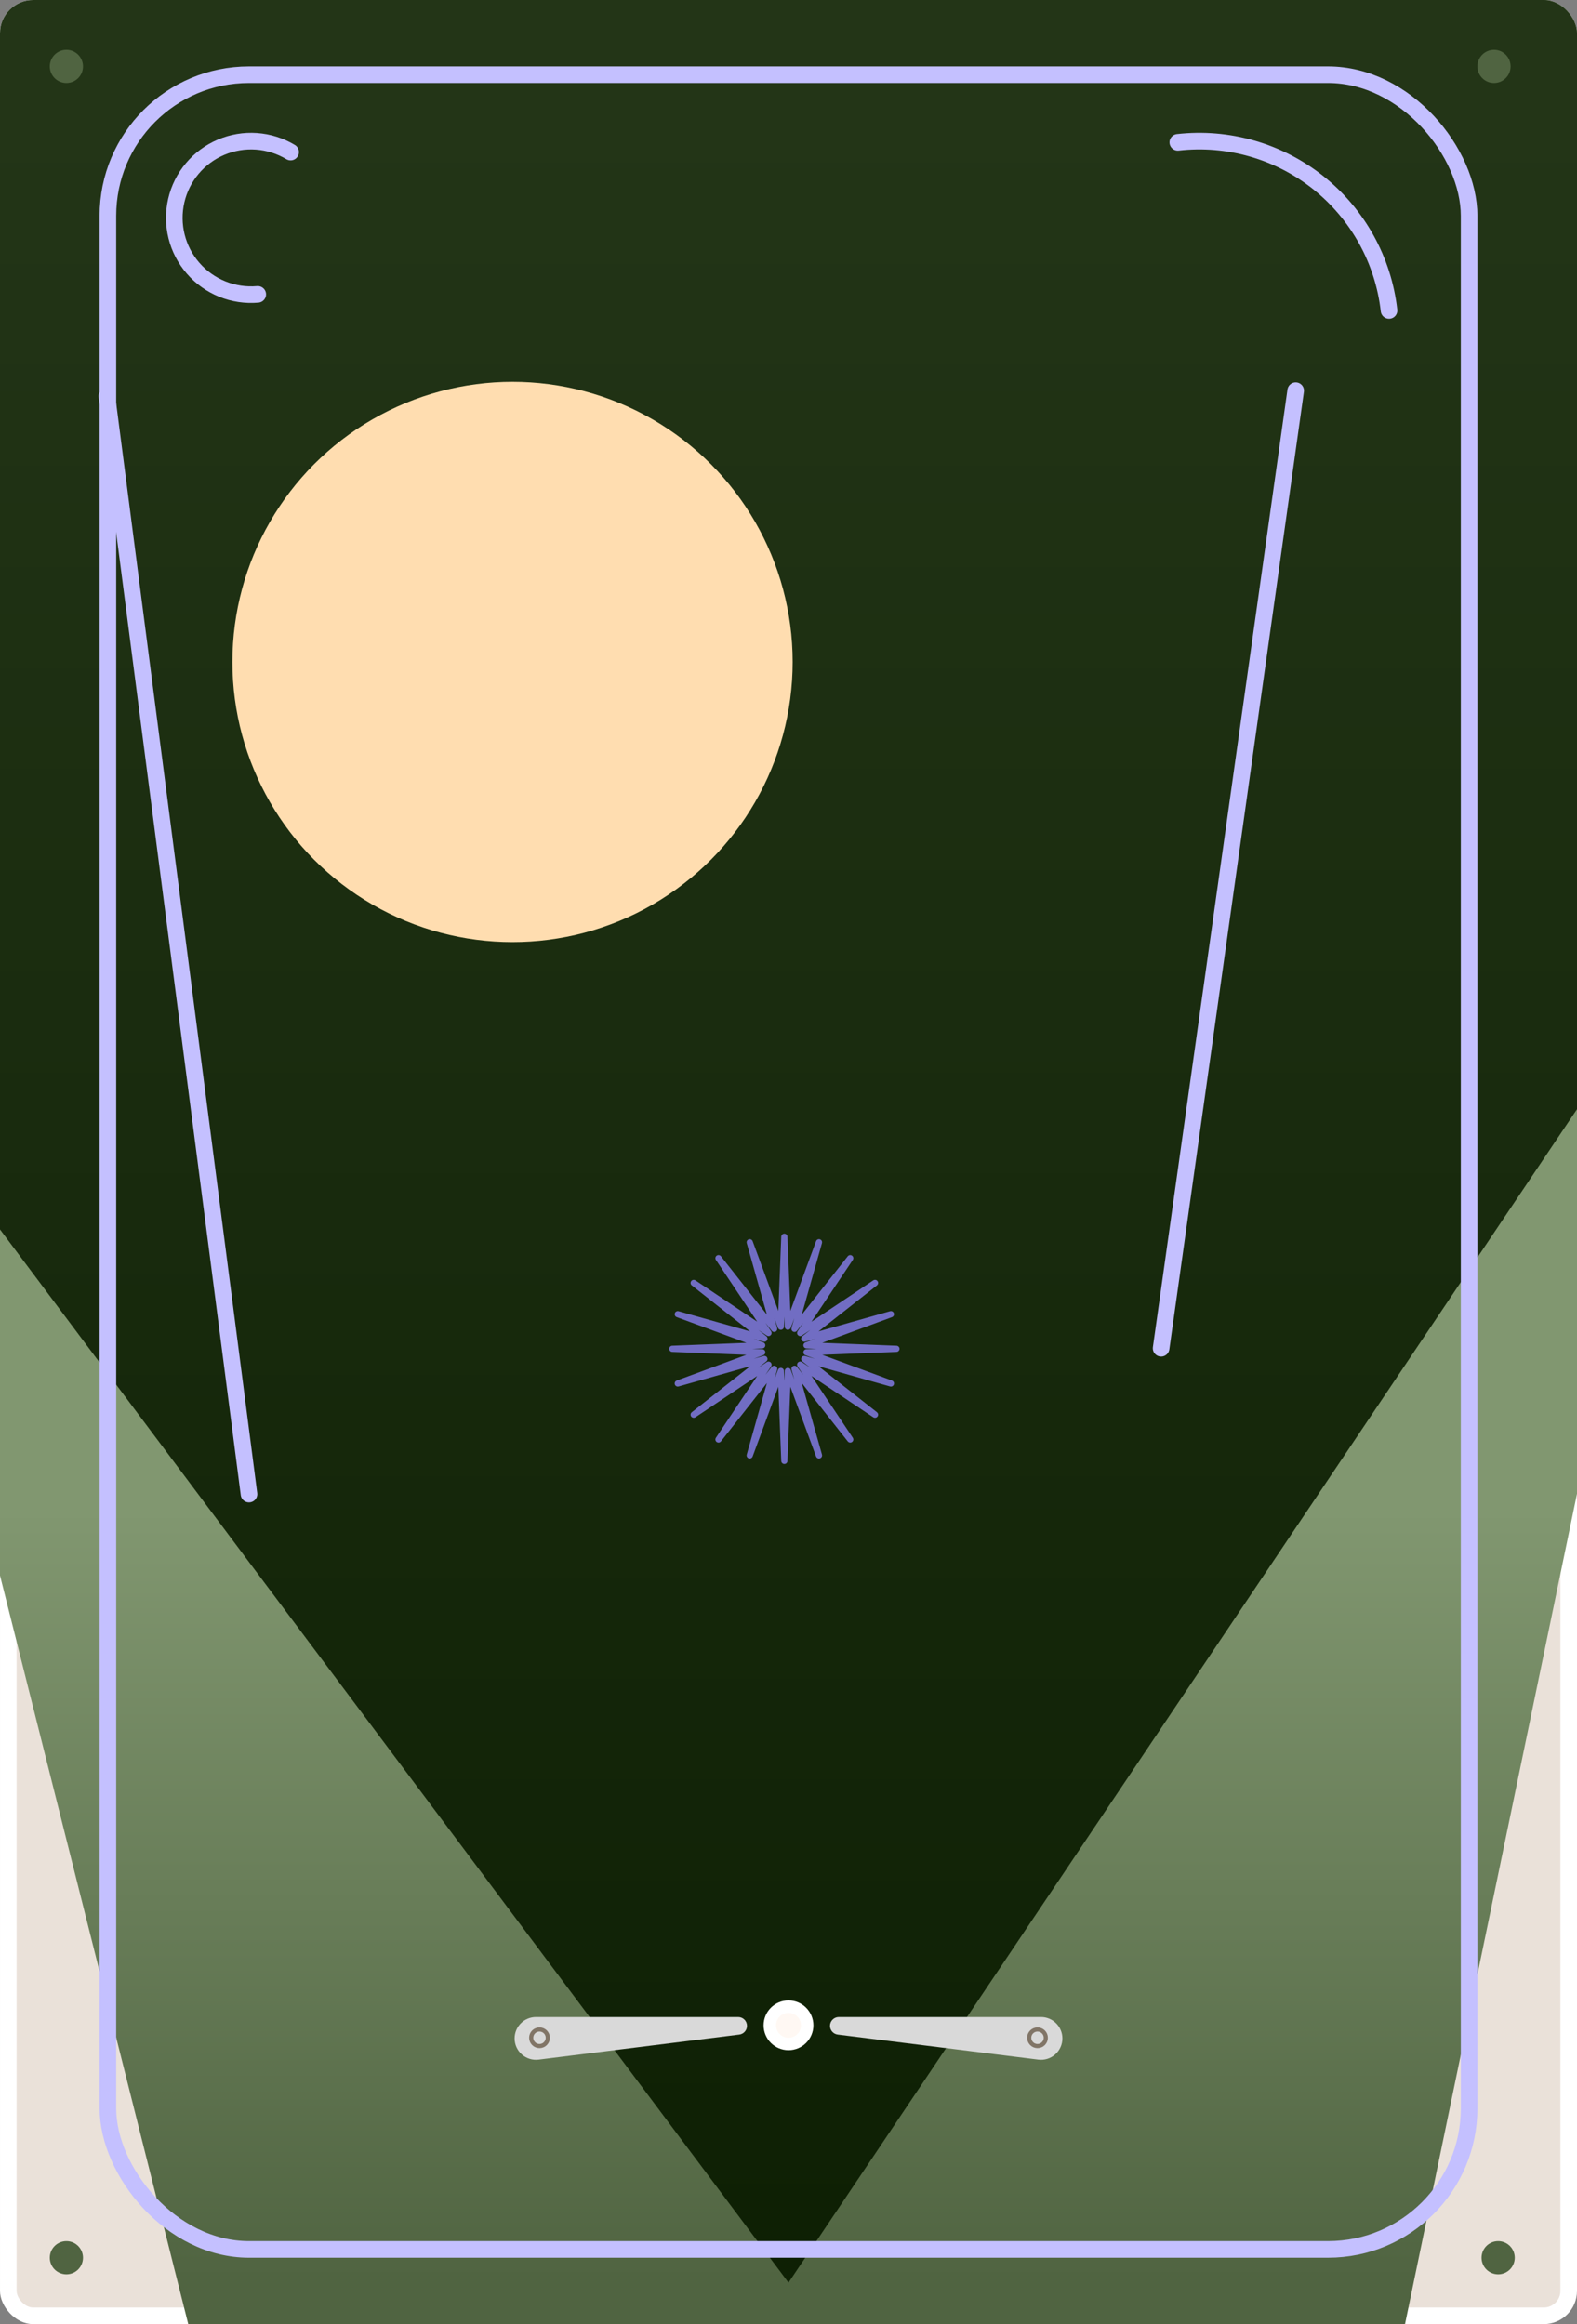 <svg width="380" height="560" viewBox="0 0 380 560" fill="none" xmlns="http://www.w3.org/2000/svg">
<rect x="0" y="0" width="380" height="560" fill="#808080" stroke="none"/>
<g clip-path="url(#clip0_2_633)">
<rect x="2" y="2" width="376" height="556" rx="6" fill="#EAE1D9" stroke="white" stroke-width="4"/>
<path d="M319.5 652H68.5L-58.5 147L467.5 -62.5L319.5 652Z" fill="url(#paint0_linear_2_633)"/>
<path d="M190 550L-251 -39L629.5 -104L190 550Z" fill="url(#paint1_linear_2_633)"/>
<rect x="26" y="18" width="328" height="524" rx="34" stroke="#C4C0FF" stroke-width="4"/>
<path d="M25.757 95.445L60 360" stroke="#C4C0FF" stroke-width="4" stroke-linecap="round"/>
<path d="M312.214 94.134L279.786 324.866" stroke="#C4C0FF" stroke-width="4" stroke-linecap="round"/>
<path d="M283.811 34.294C289.814 33.612 295.891 34.12 301.697 35.787C307.504 37.455 312.924 40.249 317.65 44.012C322.376 47.774 326.315 52.431 329.242 57.715C332.168 63 334.025 68.809 334.706 74.811" stroke="#C4C0FF" stroke-width="4" stroke-linecap="round"/>
<path d="M62.112 70.93C59.204 71.184 56.277 70.747 53.57 69.653C50.863 68.559 48.453 66.84 46.538 64.637C44.623 62.434 43.256 59.808 42.55 56.975C41.843 54.143 41.817 51.183 42.474 48.338C43.131 45.494 44.452 42.845 46.328 40.608C48.205 38.372 50.584 36.611 53.272 35.471C55.959 34.33 58.878 33.841 61.791 34.045C64.703 34.249 67.526 35.139 70.028 36.642" stroke="#C4C0FF" stroke-width="4" stroke-linecap="round"/>
<path d="M189 298L189.845 319.666L197.343 299.321L191.452 320.189L204.87 303.157L192.818 321.182L210.843 309.13L193.811 322.548L214.679 316.657L194.334 324.155L216 325L194.334 325.845L214.679 333.343L193.811 327.452L210.843 340.87L192.818 328.818L204.87 346.843L191.452 329.811L197.343 350.679L189.845 330.334L189 352L188.155 330.334L180.657 350.679L186.548 329.811L173.13 346.843L185.182 328.818L167.157 340.87L184.189 327.452L163.321 333.343L183.666 325.845L162 325L183.666 324.155L163.321 316.657L184.189 322.548L167.157 309.13L185.182 321.182L173.13 303.157L186.548 320.189L180.657 299.321L188.155 319.666L189 298Z" stroke="#716DC3" stroke-width="1.5" stroke-linejoin="round"/>
<circle cx="16" cy="16" r="4" fill="#506441"/>
<circle cx="360" cy="16" r="4" fill="#506441"/>
<circle cx="16" cy="544" r="4" fill="#506441"/>
<circle cx="361" cy="544" r="4" fill="#506441"/>
<circle cx="190" cy="488" r="4.5" fill="#FFF8F3" stroke="white" stroke-width="3"/>
<g clip-path="url(#clip1_2_633)">
<path d="M124 491.158C124 488.309 126.309 486 129.158 486H177.875C179.049 486 180 486.951 180 488.125V488.125C180 489.196 179.202 490.1 178.139 490.233L129.797 496.275C126.719 496.66 124 494.26 124 491.158V491.158Z" fill="#D9D9D9"/>
<circle cx="130" cy="491" r="2" fill="#D9D9D9" stroke="#817567"/>
</g>
<g clip-path="url(#clip2_2_633)">
<path d="M256 491.158C256 488.309 253.691 486 250.842 486H202.125C200.951 486 200 486.951 200 488.125V488.125C200 489.196 200.798 490.1 201.861 490.233L250.203 496.275C253.281 496.66 256 494.26 256 491.158V491.158Z" fill="#D9D9D9"/>
<circle cx="2" cy="2" r="2" transform="matrix(-1 0 0 1 252 489)" fill="#D9D9D9" stroke="#817567"/>
</g>
<circle cx="123.5" cy="159.5" r="67.5" fill="#FFDDB0"/>
</g>
<defs>
<linearGradient id="paint0_linear_2_633" x1="328.501" y1="27" x2="328.501" y2="549.353" gradientUnits="userSpaceOnUse">
<stop offset="0.645" stop-color="#819770"/>
<stop offset="1" stop-color="#506441"/>
</linearGradient>
<linearGradient id="paint1_linear_2_633" x1="328.501" y1="27" x2="328.501" y2="549.353" gradientUnits="userSpaceOnUse">
<stop stop-color="#233517"/>
<stop offset="0.979" stop-color="#0E2004"/>
</linearGradient>
<clipPath id="clip0_2_633">
<rect width="380" height="560" rx="8" fill="white"/>
</clipPath>
<clipPath id="clip1_2_633">
<rect width="56" height="11" fill="white" transform="translate(124 486)"/>
</clipPath>
<clipPath id="clip2_2_633">
<rect width="56" height="11" fill="white" transform="matrix(-1 0 0 1 256 486)"/>
</clipPath>
</defs>
</svg>
